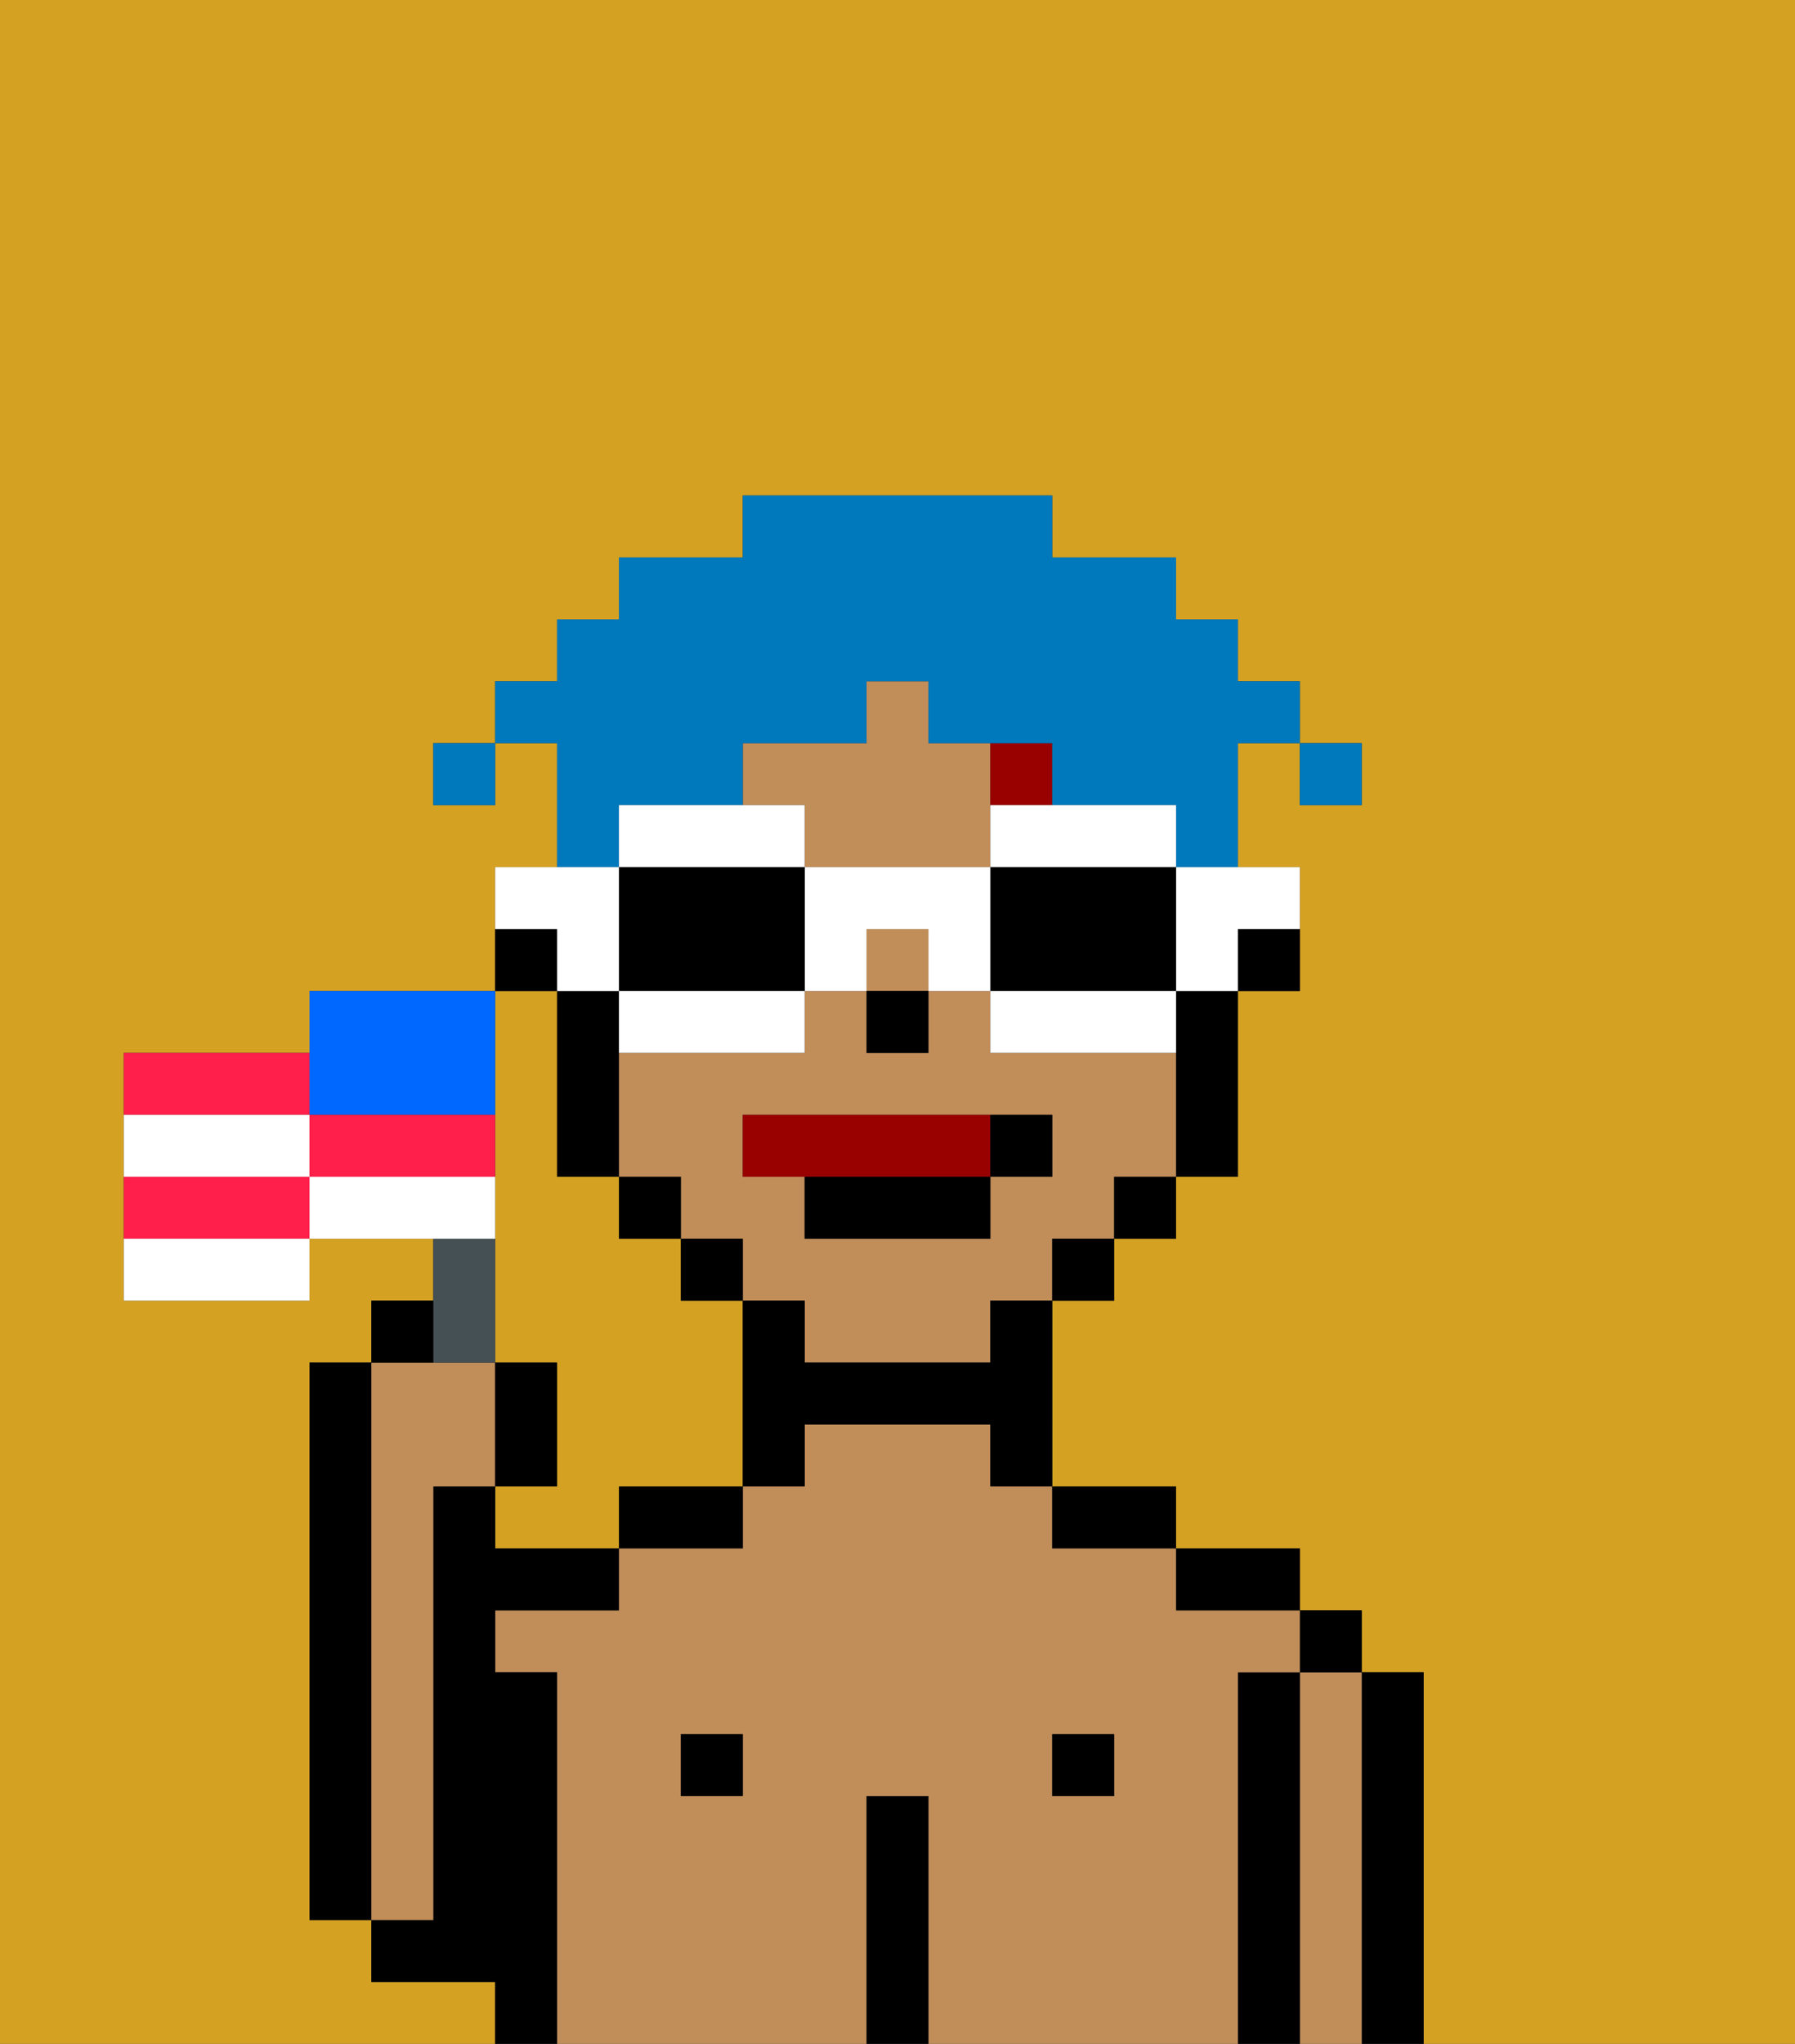 <svg xmlns="http://www.w3.org/2000/svg" viewBox="0 0 29 33"><rect x="0" y="0" width="29" height="33" fill="#333333" stroke="none"/><defs><style>polygon,rect,path{shape-rendering:crispedges;}.hb70-1{fill:#d4a122;}.hb70-2{fill:#000000;}.hb70-3{fill:#c18d59;}.hb70-4{fill:#990000;}.hb70-5{fill:#990000;}.hb70-6{fill:#0079bc;}.hb70-7{fill:#ffffff;}.hb70-8{fill:#455054;}.hb70-9{fill:#ff1f4a;}.hb70-10{fill:#ffffff;}.hb70-11{fill:#0068ff;}</style></defs><path class="hb70-1" d="M8,32H6V31H5V22H6V21H7V20H5v1H2V17H5V16H8V14H9V12H8v1H7V12H8V11H9V10h1V9h2V8h5V9h2v1h1v1h1v1h1v1H21V12H20v2h1v2H20v3H19v1H18v1H17v3h2v1h2v1h1v1h1v6h6V0H0V33H8Z"/><path class="hb70-1" d="M8,19v3H9v2H8v1h2V24h2V21H11V20H10V19H9V16H8v3Z"/><path class="hb70-2" d="M6,22H5v9H6V22Z"/><path class="hb70-2" d="M23,27H22v6h1V27Z"/><path class="hb70-3" d="M22,27H21v6h1V27Z"/><rect class="hb70-2" x="21" y="26" width="1" height="1"/><path class="hb70-2" d="M21,27H20v6h1V27Z"/><path class="hb70-3" d="M20,27h1V26H19V25H17V24H16V23H13v1H12v1H10v1H8v1H9v6h5V29h1v4h5V27Zm-8,2H11V28h1Zm6,0H17V28h1Z"/><path class="hb70-2" d="M20,26h1V25H19v1Z"/><rect class="hb70-2" x="17" y="28" width="1" height="1"/><path class="hb70-2" d="M18,25h1V24H17v1Z"/><path class="hb70-2" d="M15,29H14v4h1V29Z"/><rect class="hb70-2" x="11" y="28" width="1" height="1"/><path class="hb70-2" d="M10,25h2V24H10Z"/><path class="hb70-2" d="M9,27H8V26h2V25H8V24H7v7H6v1H8v1H9V27Z"/><path class="hb70-3" d="M7,30V24H8V22H6v9H7Z"/><path class="hb70-2" d="M20,16h1V15H20Z"/><rect class="hb70-3" x="14" y="15" width="1" height="1"/><path class="hb70-3" d="M13,14h3V12H15V11H14v1H12v1h1Z"/><path class="hb70-3" d="M16,17V16H15v1H14V16H13v1H10v2h1v1h1v1h1v1h3V21h1V20h1V19h1V17Zm1,2H16v1H13V19H12V18h5Z"/><path class="hb70-2" d="M19,17v2h1V16H19Z"/><rect class="hb70-2" x="18" y="19" width="1" height="1"/><rect class="hb70-2" x="17" y="20" width="1" height="1"/><path class="hb70-2" d="M16,22H13V21H12v3h1V23h3v1h1V21H16Z"/><rect class="hb70-2" x="11" y="20" width="1" height="1"/><rect class="hb70-2" x="10" y="19" width="1" height="1"/><path class="hb70-2" d="M10,16H9v3h1V16Z"/><path class="hb70-2" d="M9,15H8v1H9Z"/><rect class="hb70-2" x="14" y="16" width="1" height="1"/><path class="hb70-4" d="M17,13V12H16v1Z"/><path class="hb70-5" d="M12,18v1h4V18Z"/><path class="hb70-2" d="M13,20h3V19H13Z"/><path class="hb70-2" d="M16,19h1V18H16Z"/><rect class="hb70-6" x="21" y="12" width="1" height="1"/><path class="hb70-6" d="M10,13h2V12h2V11h1v1h2v1h2v1h1V12h1V11H20V10H19V9H17V8H12V9H10v1H9v1H8v1H9v2h1Z"/><rect class="hb70-6" x="7" y="12" width="1" height="1"/><path class="hb70-7" d="M19,15v1h1V15h1V14H19Z"/><path class="hb70-7" d="M16,14h3V13H16Z"/><path class="hb70-2" d="M16,14v2h3V14H16Z"/><path class="hb70-7" d="M16,16v1h3V16H16Z"/><path class="hb70-7" d="M13,14v2h1V15h1v1h1V14Z"/><path class="hb70-7" d="M13,14V13H10v1h3Z"/><path class="hb70-2" d="M13,16V14H10v2h3Z"/><path class="hb70-7" d="M11,17h2V16H10v1Z"/><path class="hb70-7" d="M9,16h1V14H8v1H9Z"/><path class="hb70-8" d="M8,22V20H7v2Z"/><path class="hb70-9" d="M5,17H2v1H5Z"/><path class="hb70-9" d="M2,19v1H5V19Z"/><path class="hb70-10" d="M2,21H5V20H2Z"/><path class="hb70-11" d="M6,18H8V16H5v2Z"/><path class="hb70-10" d="M5,18H2v1H5Z"/><path class="hb70-9" d="M7,18H5v1H8V18Z"/><path class="hb70-10" d="M8,19H5v1H8Z"/><path class="hb70-2" d="M7,21H6v1H7Z"/><path class="hb70-2" d="M9,22H8v2H9Z"/></svg>